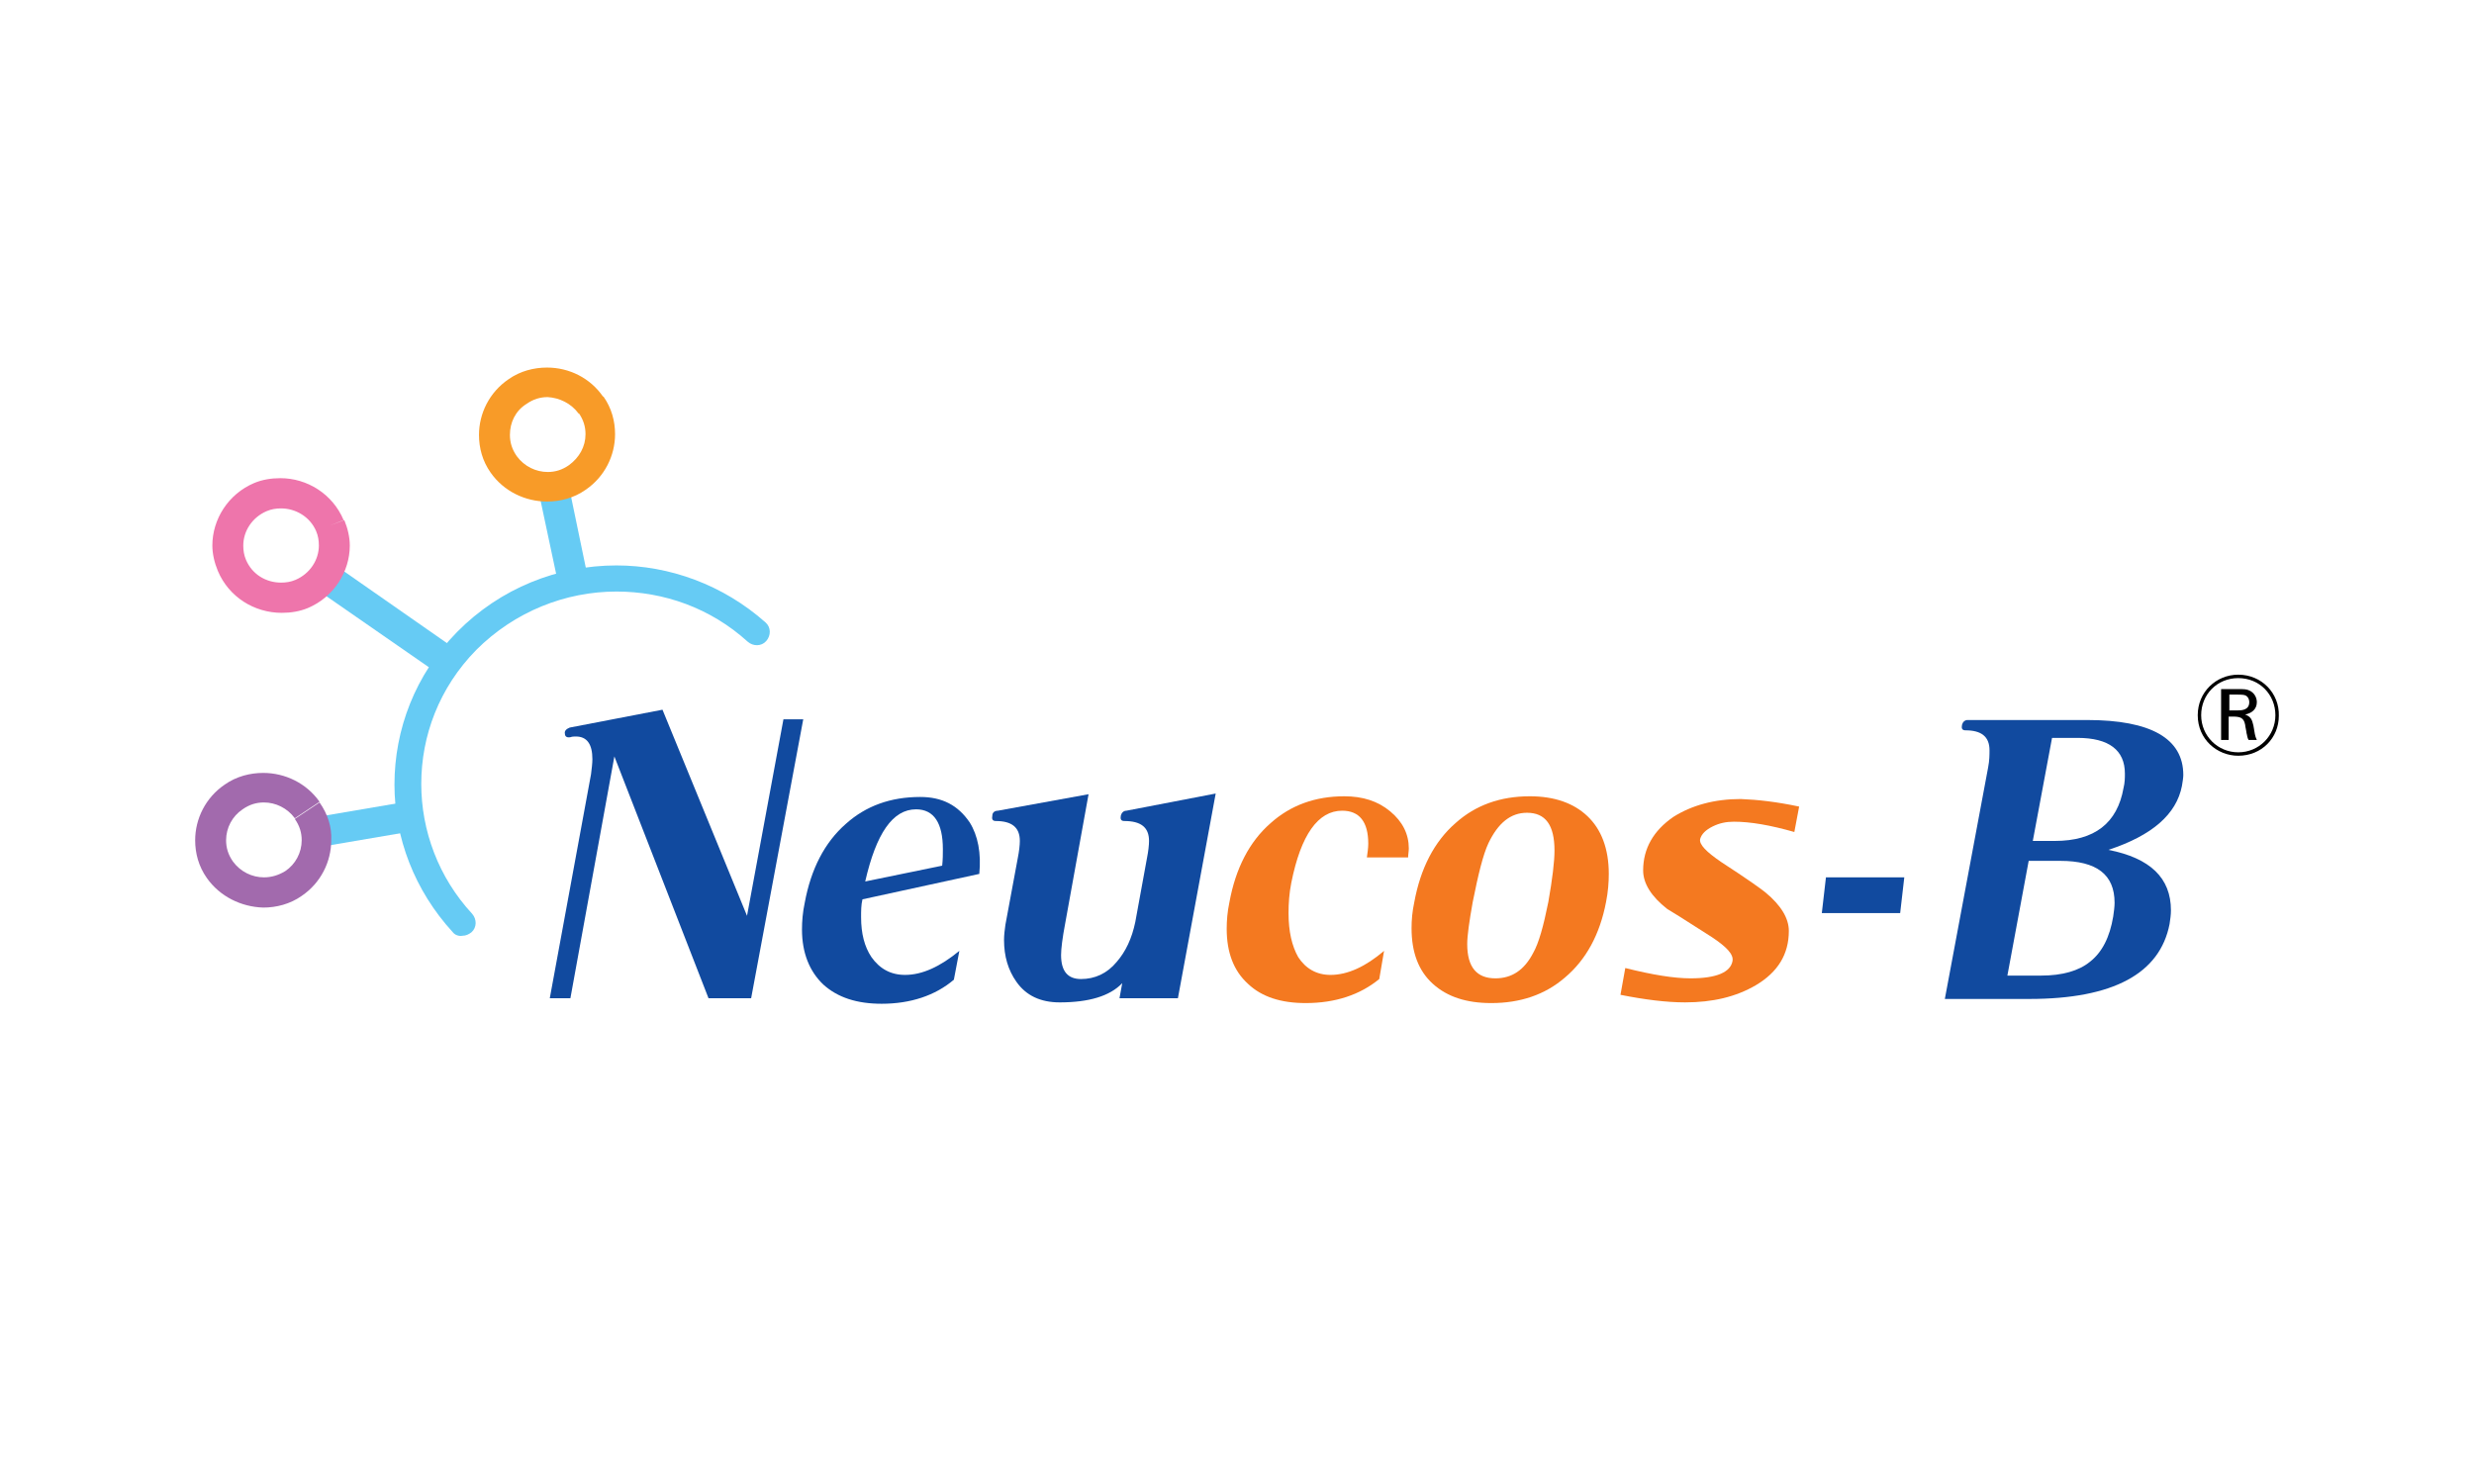 <?xml version="1.0" encoding="utf-8"?>
<!-- Generator: Adobe Illustrator 18.0.0, SVG Export Plug-In . SVG Version: 6.00 Build 0)  -->
<!DOCTYPE svg PUBLIC "-//W3C//DTD SVG 1.1//EN" "http://www.w3.org/Graphics/SVG/1.1/DTD/svg11.dtd">
<svg version="1.1" id="Layer_1" xmlns="http://www.w3.org/2000/svg" xmlns:xlink="http://www.w3.org/1999/xlink" x="0px" y="0px"
	 viewBox="0 0 360 216" enable-background="new 0 0 360 216" xml:space="preserve">
<rect fill="none" width="360" height="216"/>
<g>
	<path d="M325.7,110c-3.1,0-5.9-2.4-5.9-5.9c0-3.4,2.7-5.9,5.9-5.9c3.4,0,6,2.7,5.9,6C331.6,107.4,329.1,110,325.7,110z M325.7,98.7
		c-3.1,0-5.4,2.4-5.4,5.4c0,3,2.4,5.4,5.4,5.4c3,0,5.4-2.4,5.4-5.4C331.1,101.1,328.8,98.7,325.7,98.7z M325.6,100.3
		c0.9,0,1.3,0,1.7,0.2c0.7,0.3,1.1,1,1.1,1.7c0,1-0.7,1.6-1.7,1.8c0.8,0.3,1,0.7,1.2,1.6c0.2,1.1,0.2,1.5,0.5,2.1h-1.2
		c-0.2-0.3-0.2-0.7-0.3-1c0-0.2-0.2-1-0.2-1.2c-0.2-1.1-0.8-1.2-1.9-1.2h-0.5v3.4h-1.1v-7.4H325.6z M324.4,103.4h1.2
		c0.5,0,1.7,0,1.7-1.2c0-0.3-0.1-0.6-0.3-0.8c-0.3-0.3-0.7-0.3-1.6-0.3h-1V103.4z"/>
</g>
<g>
	<g>
		<path d="M318.5-102.3h-1v-8.1h-2.9v-0.9h6.8v0.9h-2.9V-102.3z"/>
		<path d="M326.7-102.3l-3.1-8h0c0.1,0.6,0.1,1.4,0.1,2.3v5.7h-1v-9h1.6l2.9,7.4h0l2.9-7.4h1.6v9h-1v-5.8c0-0.7,0-1.4,0.1-2.2h0
			l-3.1,8H326.7z"/>
	</g>
</g>
<g>
	<g>
		<g>
			<path fill="#114A9F" d="M116.9,104.6l-7.6,40.7h-6.2l-13.7-35.2L83,145.3h-3l6-32.6c0.1-0.8,0.2-1.6,0.2-2.2
				c0-2.2-0.8-3.3-2.4-3.3c-0.3,0-0.5,0-0.8,0.1c-0.5,0.1-0.8-0.1-0.8-0.5c-0.1-0.4,0.2-0.7,0.7-0.9l13.5-2.6l12.3,30l5.3-28.6
				H116.9z"/>
		</g>
		<g>
			<path fill="#114A9F" d="M142.5,127.2l-17,3.7c-0.2,0.8-0.2,1.7-0.2,2.6c0,2.4,0.5,4.3,1.5,5.8c1.2,1.7,2.8,2.6,4.9,2.6
				c2.5,0,5.1-1.2,7.9-3.5l-0.8,4.2c-2.7,2.3-6.3,3.5-10.5,3.5c-3.6,0-6.4-0.9-8.5-2.8c-2-1.9-3.1-4.6-3.1-8c0-1.2,0.1-2.5,0.4-3.9
				c0.9-4.9,2.9-8.8,6-11.5c2.9-2.6,6.5-3.9,10.8-3.9c3.2,0,5.5,1.2,7.2,3.7C142.3,121.6,142.8,124.2,142.5,127.2z M137.1,126
				c0.1-0.9,0.1-1.7,0.1-2.4c0-3.8-1.3-5.8-3.9-5.8c-3.4,0-5.8,3.5-7.4,10.5L137.1,126z"/>
		</g>
		<g>
			<path fill="#114A9F" d="M176.9,115.5l-5.5,29.8h-8.5l0.4-2.2c-1.8,1.9-4.9,2.8-9.1,2.8c-2.8,0-4.9-1-6.3-3
				c-1.2-1.7-1.8-3.7-1.8-6.1c0-0.7,0.1-1.5,0.2-2.2l1.8-9.7c0.2-1,0.3-1.9,0.3-2.5c0-2-1.2-2.9-3.5-2.9c-0.5,0-0.6-0.3-0.5-0.8
				c0-0.4,0.3-0.7,0.8-0.7l13.2-2.4l-3.4,18.8c-0.4,2.1-0.6,3.7-0.6,4.6c0,2.4,1,3.5,2.9,3.5c2,0,3.8-0.8,5.2-2.5
				c1.3-1.5,2.2-3.4,2.7-5.8l1.7-9.3c0.2-1,0.3-1.9,0.3-2.5c0-2-1.2-2.9-3.6-2.9c-0.5,0-0.6-0.3-0.5-0.8c0.1-0.4,0.4-0.7,0.8-0.7
				L176.9,115.5z"/>
		</g>
		<g>
			<path fill="#F47920" d="M204.9,124.8h-6c0.1-0.7,0.2-1.4,0.2-2c0-3.2-1.3-4.8-3.8-4.8c-3.5,0-6,3.5-7.4,10.5
				c-0.3,1.5-0.4,3-0.4,4.4c0,2.7,0.5,4.8,1.4,6.4c1.1,1.7,2.7,2.6,4.7,2.6c2.5,0,5.1-1.2,7.8-3.5l-0.7,4.1
				c-2.8,2.3-6.4,3.5-10.7,3.5c-3.6,0-6.4-0.9-8.4-2.8c-2.1-1.9-3.1-4.6-3.1-8c0-1.2,0.1-2.5,0.4-3.9c0.9-4.9,2.9-8.8,6-11.5
				c2.9-2.6,6.5-3.9,10.7-3.9c2.7,0,4.9,0.7,6.7,2.2c1.8,1.5,2.7,3.3,2.7,5.4C205,123.9,204.9,124.4,204.9,124.8z"/>
		</g>
		<g>
			<path fill="#F47920" d="M233.7,131.3c-0.9,4.7-2.9,8.4-6,11c-2.9,2.5-6.5,3.7-10.7,3.7c-3.6,0-6.4-0.9-8.5-2.8
				c-2.1-1.9-3.1-4.6-3.1-8.1c0-1.2,0.1-2.4,0.4-3.8c0.9-4.9,2.9-8.8,6-11.5c2.9-2.6,6.5-3.9,10.8-3.9c3.6,0,6.4,1,8.4,2.9
				c2,1.9,3.1,4.7,3.1,8.4C234.1,128.4,234,129.8,233.7,131.3z M225.3,131.3c0.6-3.4,0.9-5.9,0.9-7.5c0-3.7-1.3-5.5-4-5.5
				c-2.4,0-4.2,1.5-5.6,4.4c-0.8,1.7-1.5,4.6-2.3,8.6c-0.5,2.8-0.8,4.9-0.8,6.1c0,3.4,1.4,5,4.1,5c2.4,0,4.2-1.2,5.5-3.7
				C223.9,137.3,224.6,134.8,225.3,131.3z"/>
		</g>
		<g>
			<path fill="#F47920" d="M261.8,117.4l-0.7,3.7c-3.5-1-6.4-1.5-8.8-1.5c-1.1,0-2.1,0.2-3.1,0.7c-1,0.5-1.6,1.1-1.8,1.8
				c-0.2,0.8,0.9,1.9,3.1,3.4c3.7,2.4,5.8,3.9,6.4,4.4c2.3,1.9,3.4,3.8,3.4,5.6c0,3.4-1.6,6-4.8,7.9c-2.9,1.7-6.3,2.5-10.3,2.5
				c-2.7,0-5.9-0.4-9.4-1.1l0.7-3.9c4,1,7.1,1.5,9.5,1.5c3.8,0,5.8-0.9,6.1-2.5c0.2-1-0.9-2.1-3-3.5c-4.2-2.7-6.3-4-6.5-4.1
				c-2.3-1.8-3.5-3.7-3.5-5.6c0-3.2,1.5-5.8,4.4-7.8c2.7-1.7,6-2.6,9.8-2.6C255.8,116.4,258.5,116.7,261.8,117.4z"/>
		</g>
		<g>
			<path fill="#114A9F" d="M277.1,127.7l-0.6,5.2h-11.4l0.6-5.2H277.1z"/>
		</g>
		<g>
			<path fill="#114A9F" d="M317.5,114.4c-0.8,4.1-4.3,7.2-10.7,9.3c6.1,1.2,9.1,4.1,9.1,8.8c0,0.7-0.1,1.3-0.2,2
				c-1.4,7.2-8.2,10.9-20.4,10.9h-12.3l6.3-33.7c0.2-1,0.2-1.9,0.2-2.5c0-2-1.2-2.9-3.5-2.9c-0.5,0-0.6-0.3-0.5-0.8
				c0.1-0.4,0.4-0.7,0.8-0.7h17.4c9.3,0,14,2.7,14,8C317.7,113.2,317.6,113.8,317.5,114.4z M307.5,133.4c0.1-0.7,0.2-1.4,0.2-2
				c0-4.1-2.6-6.1-7.9-6.1h-4.6l-3.1,16.7h4.9c3.1,0,5.5-0.7,7.1-2C305.9,138.6,307,136.4,307.5,133.4z M309,114.7
				c0.2-0.8,0.2-1.5,0.2-2.1c0-3.4-2.3-5.2-6.9-5.2h-3.7l-2.8,15h3.2C304.8,122.4,308.1,119.8,309,114.7z"/>
		</g>
	</g>
	<g>
		<g>
			<g>
				<g>
					<g>
						<path fill="#66CBF4" d="M108.5,137.9"/>
					</g>
					<g>
						<polygon fill="#66CBF4" points="45.8,85.6 48.4,82 65.6,94 63.1,97.6 45.8,85.6 						"/>
					</g>
					<g>
						<polygon fill="#66CBF4" points="78.2,70.7 82.6,69.9 85.9,85.8 81.6,86.7 78.2,70.7 						"/>
					</g>
					<g>
						<polygon fill="#66CBF4" points="46.2,118.9 59.7,116.6 60.5,120.9 47,123.2 46.2,118.9 						"/>
					</g>
					<g>
						<path fill="#F89B28" d="M71.4,68.8c-1.2-1.7-1.7-3.6-1.7-5.5l0,0c0-3.1,1.5-6.2,4.3-8.1l0,0c1.7-1.2,3.7-1.7,5.6-1.7l0,0
							c3.2,0,6.3,1.5,8.2,4.3l0,0l-1.8,1.2l-1.8,1.2c-1.1-1.5-2.8-2.3-4.5-2.4l0,0c-1.1,0-2.1,0.3-3.1,1l0,0c-1.6,1-2.4,2.7-2.4,4.5
							l0,0c0,1.1,0.3,2.1,1,3.1l0,0c1.1,1.5,2.8,2.3,4.5,2.3l0,0c1.1,0,2.1-0.3,3.1-1l0,0c1.5-1.1,2.4-2.7,2.4-4.5l0,0
							c0-1.1-0.3-2.1-1-3.1l0,0l1.8-1.2l1.8-1.2c1.2,1.7,1.7,3.6,1.7,5.5l0,0c0,3.1-1.5,6.2-4.3,8.1l0,0c-1.7,1.2-3.7,1.7-5.6,1.7
							l0,0c0,0,0,0,0,0l0,0C76.4,73,73.3,71.5,71.4,68.8L71.4,68.8z"/>
					</g>
					<g>
						<path fill="#EE75AB" d="M31.7,83.1c-0.5-1.2-0.8-2.5-0.8-3.7l0,0c0-3.8,2.3-7.5,6.1-9.1l0,0c1.2-0.5,2.5-0.7,3.8-0.7l0,0
							c3.9,0,7.6,2.3,9.2,6.1l0,0L48,76.5l2.1-0.8c0.5,1.2,0.8,2.5,0.8,3.7l0,0c0,3.8-2.3,7.5-6.1,9.1l0,0c-1.2,0.5-2.5,0.7-3.8,0.7
							l0,0C37,89.2,33.3,86.9,31.7,83.1L31.7,83.1z M38.8,74.4c-2.1,0.9-3.4,2.9-3.4,5l0,0c0,0.7,0.1,1.4,0.4,2.1l0,0
							c0.9,2.1,2.9,3.3,5.1,3.3l0,0c0.7,0,1.4-0.1,2.1-0.4l0,0c2.1-0.9,3.4-2.9,3.4-5l0,0c0-0.7-0.1-1.4-0.4-2.1l0,0h0
							C45.1,75.2,43,74,40.9,74l0,0C40.2,74,39.5,74.1,38.8,74.4L38.8,74.4z"/>
					</g>
					<g>
						<path fill="#A26AAD" d="M30.1,127.8c-1.2-1.7-1.7-3.6-1.7-5.5l0,0c0-3.1,1.5-6.2,4.3-8.1l0,0c1.7-1.2,3.7-1.7,5.6-1.7l0,0
							c3.2,0,6.3,1.5,8.2,4.2l0,0l-1.8,1.2l-1.8,1.2c-1.1-1.5-2.8-2.3-4.5-2.3l0,0c-1.1,0-2.1,0.3-3.1,1l0,0c-1.5,1-2.4,2.7-2.4,4.5
							l0,0c0,1.1,0.3,2.1,1,3.1l0,0c1.1,1.5,2.8,2.3,4.5,2.3l0,0c1.1,0,2.1-0.3,3.1-0.9l0,0c1.5-1,2.4-2.7,2.4-4.5l0,0
							c0-1.1-0.3-2.1-1-3.1l0,0l1.8-1.2l1.8-1.2c1.2,1.7,1.8,3.6,1.7,5.5l0,0c0,3.1-1.5,6.2-4.3,8.1l0,0c-1.7,1.2-3.7,1.7-5.6,1.7
							l0,0h0l0,0C35.1,132,32,130.5,30.1,127.8L30.1,127.8z"/>
					</g>
				</g>
			</g>
		</g>
		<g>
			<path fill="#66CBF4" d="M65.9,135.7c-5.6-6.1-8.5-13.8-8.5-21.5l0,0c0-8,3-16,9.1-22.2l0,0c6.3-6.4,14.7-9.7,23.2-9.7l0,0
				c7.7,0,15.5,2.8,21.7,8.3l0,0c0.8,0.7,0.8,1.9,0.1,2.7l0,0c-0.7,0.8-1.9,0.8-2.7,0.1l0,0c-5.4-4.9-12.2-7.3-19.1-7.3l0,0
				c-7.4,0-14.8,2.9-20.4,8.5l0,0c-5.4,5.5-8,12.5-8,19.5l0,0c0,6.8,2.5,13.6,7.4,18.9l0,0l0,0c0.7,0.8,0.7,2-0.1,2.7l0,0
				c-0.4,0.3-0.8,0.5-1.3,0.5l0,0C66.8,136.3,66.2,136.1,65.9,135.7L65.9,135.7z"/>
		</g>
	</g>
</g>
</svg>

